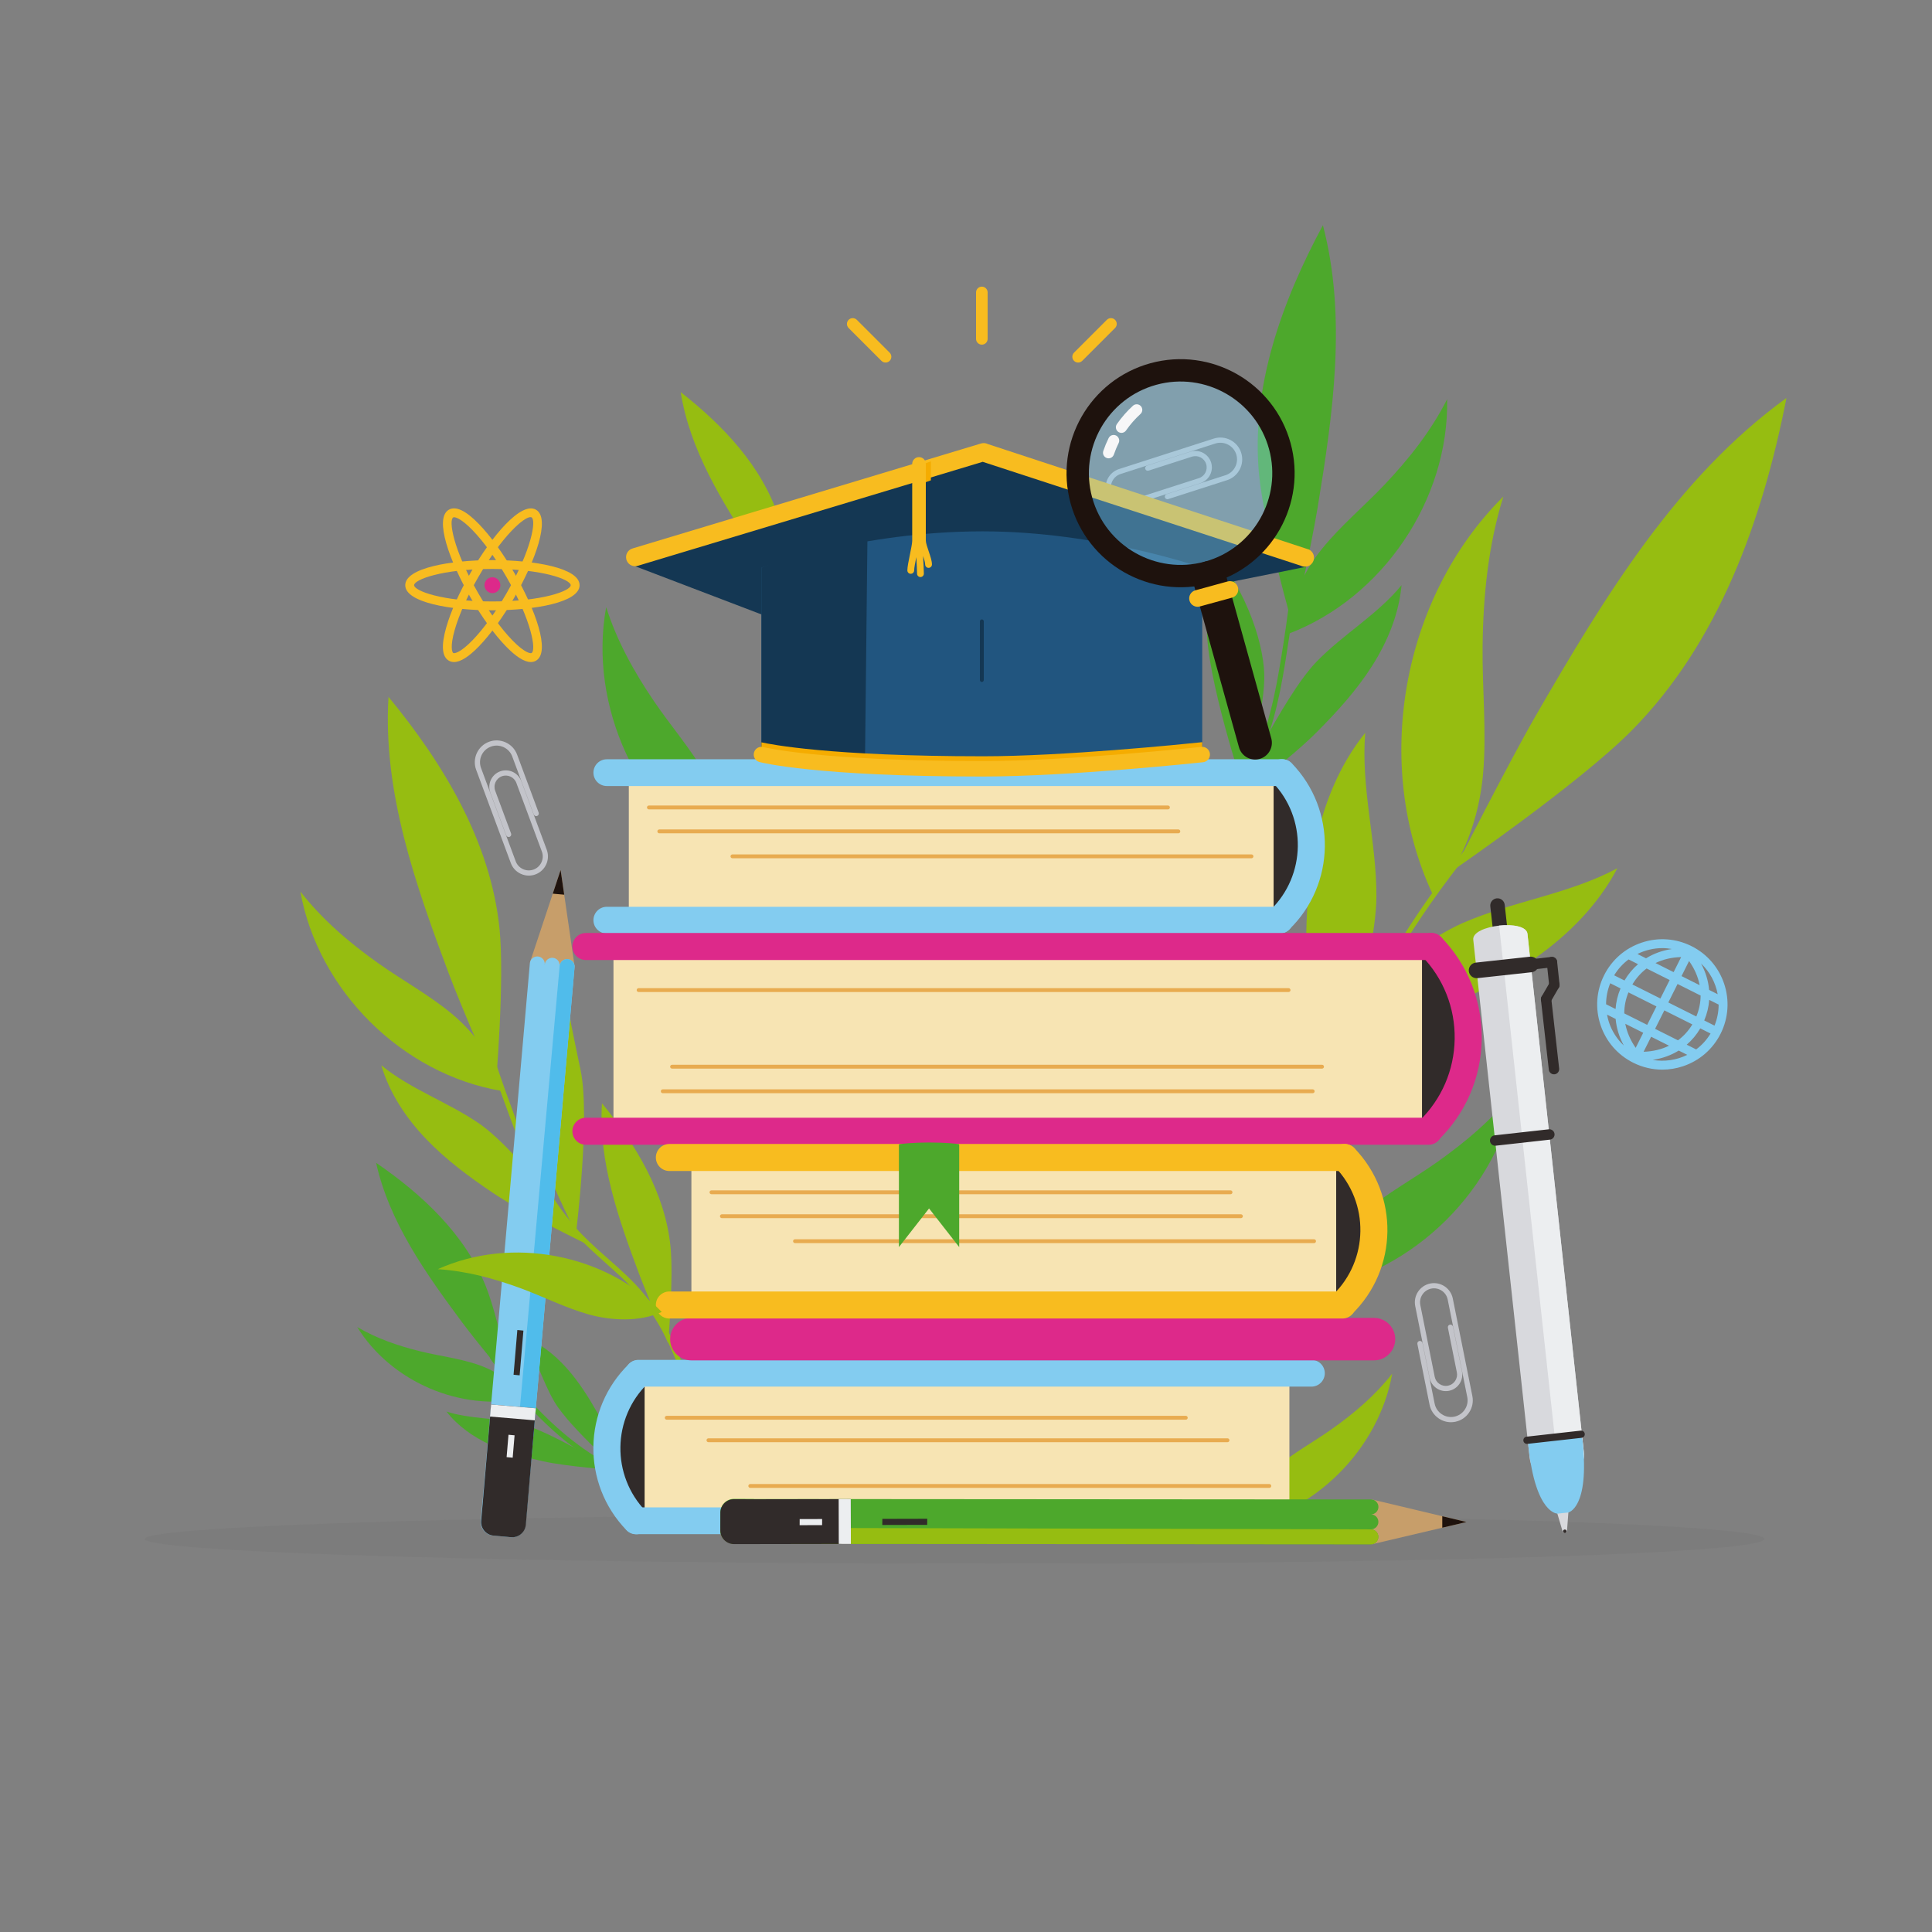 <?xml version="1.0" encoding="UTF-8" standalone="no"?>
<svg
   xmlns:dc="http://purl.org/dc/elements/1.1/"
   xmlns:cc="http://creativecommons.org/ns#"
   xmlns:rdf="http://www.w3.org/1999/02/22-rdf-syntax-ns#"
   xmlns:svg="http://www.w3.org/2000/svg"
   xmlns="http://www.w3.org/2000/svg"
   version="1.1"
   id="svg2"
   xml:space="preserve"
   width="666.667"
   height="666.667"
   viewBox="0 0 666.667 666.667"><rect x="0" y="0" width="666.667" height="666.667" fill="#808080" stroke="none"/><defs
     id="defs6"><clipPath
       clipPathUnits="userSpaceOnUse"
       id="clipPath20"><path
         d="M 0,500 H 500 V 0 H 0 Z"
         id="path18" /></clipPath><clipPath
       clipPathUnits="userSpaceOnUse"
       id="clipPath28"><path
         d="M 37.474,108.161 H 456.713 V 95.334 H 37.474 Z"
         id="path26" /></clipPath><clipPath
       clipPathUnits="userSpaceOnUse"
       id="clipPath32"><path
         d="M 37.474,108.161 H 456.713 V 95.334 H 37.474 Z"
         id="path30" /></clipPath><clipPath
       clipPathUnits="userSpaceOnUse"
       id="clipPath472"><path
         d="m 278.976,404.262 h 53.27 v -53.269 h -53.27 z"
         id="path470" /></clipPath><clipPath
       clipPathUnits="userSpaceOnUse"
       id="clipPath520"><path
         d="M 0,500 H 500 V 0 H 0 Z"
         id="path518" /></clipPath></defs><g
     id="g10"
     transform="matrix(1.333,0,0,-1.333,0,666.667)"><g
       id="g14"><g
         id="g16"
         clip-path="url(#clipPath20)"><g
           id="g22"><g
             id="g24" /><g
             id="g48"><g
               clip-path="url(#clipPath28)"
               opacity="0.5"
               id="g46"><g
                 id="g44"><g
                   id="g34" /><g
                   id="g42"><g
                     clip-path="url(#clipPath32)"
                     opacity="0.09"
                     id="g40"><g
                       transform="translate(456.713,101.747)"
                       id="g38"><path
                         d="m 0,0 c 0,-3.542 -78.317,-6.413 -199.613,-6.413 -121.296,0 -219.626,2.871 -219.626,6.413 0,3.543 98.33,6.414 219.626,6.414 C -78.317,6.414 0,3.543 0,0"
                         style="fill:#312b2a;fill-opacity:1;fill-rule:nonzero;stroke:none"
                         id="path36" /></g></g></g></g></g></g></g><g
           id="g50"
           transform="translate(291.185,369.018)"><path
             d="m 0,0 c -2.097,0 -4.05,1.34 -4.726,3.44 -0.836,2.604 0.6,5.404 3.203,6.242 l 24.521,7.889 c 2.966,0.955 6.158,-0.682 7.112,-3.649 C 31.065,10.955 29.428,7.764 26.461,6.81 L 11.22,1.906 c -0.353,-0.117 -0.733,0.08 -0.847,0.434 -0.114,0.354 0.08,0.733 0.435,0.847 l 15.241,4.904 c 2.26,0.727 3.507,3.158 2.78,5.418 -0.35,1.09 -1.109,1.98 -2.137,2.508 -1.026,0.526 -2.191,0.623 -3.282,0.273 L -1.111,8.4 C -3.008,7.79 -4.054,5.75 -3.444,3.853 -2.833,1.957 -0.79,0.912 1.104,1.52 l 18.049,5.807 c 1.534,0.494 2.379,2.143 1.886,3.676 -0.494,1.533 -2.139,2.377 -3.676,1.887 L 6.129,9.275 C 5.776,9.16 5.396,9.355 5.282,9.709 c -0.114,0.354 0.08,0.733 0.435,0.847 l 11.234,3.615 c 2.24,0.724 4.65,-0.516 5.369,-2.755 0.721,-2.241 -0.514,-4.65 -2.755,-5.37 L 1.516,0.239 C 1.013,0.077 0.502,0 0,0"
             style="fill:#c3c4ca;fill-opacity:1;fill-rule:nonzero;stroke:none"
             id="path52" /></g><g
           id="g54"
           transform="translate(132.357,141.966)"><path
             d="M 0,0 C 0,0 -8.893,10.686 -12.746,15.875 -22.136,28.523 -31.575,41.774 -35,57.15 -23.078,48.976 -11.98,38.636 -6.608,25.217 -3.381,17.156 0,0 0,0"
             style="fill:#4da82c;fill-opacity:1;fill-rule:nonzero;stroke:none"
             id="path56" /></g><g
           id="g58"
           transform="translate(171.751,115.512)"><path
             d="m 0,0 c -18.836,4.612 -32.762,18.2 -43.743,33.51 -0.465,0.648 -1.549,0.024 -1.079,-0.631 C -33.651,17.305 -19.483,3.483 -0.333,-1.206 0.449,-1.397 0.782,-0.192 0,0"
             style="fill:#4da82c;fill-opacity:1;fill-rule:nonzero;stroke:none"
             id="path60" /></g><g
           id="g62"
           transform="translate(135.662,138.1)"><path
             d="m 0,0 c -2.551,4.244 -7.597,7.335 -12.303,8.878 -4.706,1.542 -9.663,2.14 -14.474,3.317 -5.757,1.409 -11.299,3.311 -16.414,6.303 C -34.421,4.302 -16.327,-3.448 0,0"
             style="fill:#4da82c;fill-opacity:1;fill-rule:nonzero;stroke:none"
             id="path64" /></g><g
           id="g66"
           transform="translate(158.541,119.638)"><path
             d="m 0,0 c 0,0 -11.669,0.832 -17.889,2.191 -4.687,1.026 -9.358,2.267 -13.714,4.278 -4.355,2.011 -8.409,4.834 -11.358,8.618 6.06,-1.958 12.632,-1.589 18.829,-3.054 C -16.329,10.188 0,0 0,0"
             style="fill:#4da82c;fill-opacity:1;fill-rule:nonzero;stroke:none"
             id="path68" /></g><g
           id="g70"
           transform="translate(162.143,117.751)"><path
             d="m 0,0 c 0,0 -4.241,10.902 -7.377,16.443 -2.363,4.176 -4.928,8.272 -8.136,11.839 -3.209,3.568 -7.102,6.607 -11.589,8.307 3.661,-5.211 5.249,-11.599 8.479,-17.087 C -14.556,12.592 0,0 0,0"
             style="fill:#4da82c;fill-opacity:1;fill-rule:nonzero;stroke:none"
             id="path72" /></g><g
           id="g74"
           transform="translate(187.628,276.481)"><path
             d="m 0,0 c 1.474,7.575 -1.145,16.418 -4.985,23.112 -3.841,6.694 -8.957,12.557 -13.298,18.937 -5.195,7.637 -9.629,15.619 -12.431,24.42 C -35.367,40.884 -22.5,13.038 0,0"
             style="fill:#4da82c;fill-opacity:1;fill-rule:nonzero;stroke:none"
             id="path76" /></g><g
           id="g78"
           transform="translate(334.769,337.671)"><path
             d="m 0,0 c 0,0 4.691,21.15 6.323,31.09 3.979,24.223 7.595,49.318 1.362,73.062 C -2.993,84.317 -10.985,62.072 -8.848,39.647 -7.564,26.179 0,0 0,0"
             style="fill:#4da82c;fill-opacity:1;fill-rule:nonzero;stroke:none"
             id="path80" /></g><g
           id="g82"
           transform="translate(302.944,259.873)"><path
             d="m 0,0 c 1.437,8.752 4.009,16.988 9.408,24.125 4.131,5.46 8.806,10.311 12.029,16.424 4.573,8.669 6.721,18.371 8.279,27.974 1.528,9.424 2.93,18.98 3.394,28.523 0.039,0.805 -1.211,0.802 -1.25,0 C 31.372,87.026 29.893,76.985 28.221,67.102 26.544,57.194 24.086,47.141 18.824,38.468 15.525,33.031 10.999,28.57 7.337,23.407 2.459,16.529 0.147,8.577 -1.205,0.333 -1.334,-0.455 -0.13,-0.793 0,0"
             style="fill:#4da82c;fill-opacity:1;fill-rule:nonzero;stroke:none"
             id="path84" /></g><g
           id="g86"
           transform="translate(333.647,336.108)"><path
             d="m 0,0 c -0.24,7.714 3.762,16.022 8.625,22.014 4.863,5.992 10.854,10.96 16.16,16.562 6.353,6.705 12.008,13.874 16.184,22.112 C 41.462,34.688 24.299,9.264 0,0"
             style="fill:#4da82c;fill-opacity:1;fill-rule:nonzero;stroke:none"
             id="path88" /></g><g
           id="g90"
           transform="translate(319.259,292.613)"><path
             d="m 0,0 c 0,0 14.584,10.938 21.585,17.97 5.275,5.299 10.346,10.866 14.354,17.177 4.009,6.312 6.937,13.43 7.606,20.877 C 37.26,48.345 28.339,43.281 21.457,36.131 12.792,27.129 0,0 0,0"
             style="fill:#4da82c;fill-opacity:1;fill-rule:nonzero;stroke:none"
             id="path92" /></g><g
           id="g94"
           transform="translate(321.778,296.285)"><path
             d="M 0,0 C 0,0 5.274,18.107 5.505,28.027 5.679,35.502 2.006,49.958 -9.752,64.176 -9.018,54.279 -9.274,50.895 -9.337,40.972 -9.417,28.477 0,0 0,0"
             style="fill:#4da82c;fill-opacity:1;fill-rule:nonzero;stroke:none"
             id="path96" /></g><g
           id="g98"
           transform="translate(206.408,341.668)"><path
             d="m 0,0 c 0,0 -7.901,10.786 -11.292,15.997 -8.261,12.7 -16.534,25.981 -18.907,40.944 C -19.241,48.385 -9.203,37.8 -4.844,24.599 -2.225,16.67 0,0 0,0"
             style="fill:#96bd11;fill-opacity:1;fill-rule:nonzero;stroke:none"
             id="path100" /></g><g
           id="g102"
           transform="translate(340.42,166.418)"><path
             d="m 0,0 c 1.262,7.613 6.801,14.986 12.735,19.92 5.935,4.934 12.775,8.643 19.07,13.108 7.533,5.344 14.473,11.278 20.17,18.548 C 47.408,25.976 25.635,4.368 0,0"
             style="fill:#4da82c;fill-opacity:1;fill-rule:nonzero;stroke:none"
             id="path104" /></g><g
           id="g106"
           transform="translate(320.442,104.893)"><path
             d="m 0,0 c 0.97,5.853 5.229,11.521 9.79,15.313 4.563,3.792 9.82,6.644 14.659,10.077 5.791,4.107 11.126,8.669 15.505,14.257 C 36.444,19.968 19.706,3.357 0,0"
             style="fill:#96bd11;fill-opacity:1;fill-rule:nonzero;stroke:none"
             id="path108" /></g><g
           id="g110"
           transform="translate(172.963,152.382)"><path
             d="m 0,0 c 0,0 -5.375,12.242 -7.555,18.064 -5.312,14.189 -10.508,28.948 -9.581,44.07 C -8.294,51.405 -0.789,38.896 0.604,25.063 1.442,16.756 0,0 0,0"
             style="fill:#96bd11;fill-opacity:1;fill-rule:nonzero;stroke:none"
             id="path112" /></g><g
           id="g114"
           transform="translate(376.541,275.114)"><path
             d="M 0,0 C 0,0 13.988,27.61 21.195,40.067 38.757,70.425 57.507,101.417 85.91,121.989 79.727,90.406 68.391,58.596 45.706,35.767 32.081,22.056 0,0 0,0"
             style="fill:#96bd11;fill-opacity:1;fill-rule:nonzero;stroke:none"
             id="path116" /></g><g
           id="g118"
           transform="translate(339.375,178.978)"><path
             d="m 0,0 c 0.121,43.098 23.092,80.955 50.804,112.296 0.53,0.6 -0.351,1.488 -0.885,0.884 C 21.989,81.592 -1.128,43.427 -1.25,0 -1.253,-0.805 -0.003,-0.806 0,0"
             style="fill:#96bd11;fill-opacity:1;fill-rule:nonzero;stroke:none"
             id="path120" /></g><g
           id="g122"
           transform="translate(370.879,268.589)"><path
             d="m 0,0 c 7.914,7.677 12.066,20.181 13.031,31.164 0.966,10.983 -0.243,22.034 -0.121,33.059 0.147,13.195 1.469,26.173 5.372,38.778 C -8.067,76.81 -15.727,33.659 0,0"
             style="fill:#96bd11;fill-opacity:1;fill-rule:nonzero;stroke:none"
             id="path124" /></g><g
           id="g126"
           transform="translate(342.411,209.651)"><path
             d="m 0,0 c 0,0 -4.094,25.722 -4.288,39.896 -0.148,10.681 0.184,21.435 2.344,31.896 2.16,10.462 6.23,20.677 12.946,28.984 C 9.819,86.647 13.939,72.583 13.895,58.406 13.839,40.555 0,0 0,0"
             style="fill:#96bd11;fill-opacity:1;fill-rule:nonzero;stroke:none"
             id="path128" /></g><g
           id="g130"
           transform="translate(330.572,225.234)"><path
             d="m 0,0 c 0,0 25.23,6.463 38.315,11.916 9.861,4.108 19.598,8.685 28.34,14.823 8.742,6.139 16.499,13.933 21.454,23.396 C 75.614,43.437 61.07,41.63 48.078,35.957 31.718,28.812 0,0 0,0"
             style="fill:#96bd11;fill-opacity:1;fill-rule:nonzero;stroke:none"
             id="path132" /></g><g
           id="g134"
           transform="translate(128.336,219.054)"><path
             d="M 0,0 C 0,0 -8.709,19.836 -12.241,29.27 -20.848,52.26 -29.269,76.174 -27.766,100.676 -13.439,83.293 -1.279,63.023 0.979,40.611 2.336,27.149 0,0 0,0"
             style="fill:#96bd11;fill-opacity:1;fill-rule:nonzero;stroke:none"
             id="path136" /></g><g
           id="g138"
           transform="translate(176.807,146.706)"><path
             d="m 0,0 c -2.93,7.819 -6.746,15.159 -12.572,21.217 -4.911,5.107 -10.711,9.248 -15.389,14.601 -7.153,8.186 -11.72,18.186 -15.478,28.286 -3.311,8.898 -6.519,17.944 -8.816,27.163 -0.194,0.78 -1.4,0.45 -1.205,-0.332 2.296,-9.219 5.504,-18.266 8.815,-27.163 3.419,-9.188 7.461,-18.263 13.509,-26.052 4.363,-5.62 9.819,-9.959 14.994,-14.768 C -9.125,16.433 -4.554,8.606 -1.206,-0.332 -0.926,-1.078 0.283,-0.755 0,0"
             style="fill:#96bd11;fill-opacity:1;fill-rule:nonzero;stroke:none"
             id="path140" /></g><g
           id="g142"
           transform="translate(129.739,217.738)"><path
             d="m 0,0 c -1.262,7.613 -6.802,14.986 -12.736,19.92 -5.934,4.934 -12.774,8.642 -19.069,13.108 -7.533,5.344 -14.473,11.278 -20.17,18.548 C -47.409,25.976 -25.635,4.368 0,0"
             style="fill:#96bd11;fill-opacity:1;fill-rule:nonzero;stroke:none"
             id="path144" /></g><g
           id="g146"
           transform="translate(152.302,177.865)"><path
             d="m 0,0 c 0,0 -16.431,7.898 -24.664,13.436 -6.204,4.173 -12.259,8.65 -17.417,14.063 -5.158,5.413 -9.413,11.826 -11.516,19.002 7.658,-6.313 17.392,-9.548 25.532,-15.225 C -17.817,24.128 0,0 0,0"
             style="fill:#96bd11;fill-opacity:1;fill-rule:nonzero;stroke:none"
             id="path148" /></g><g
           id="g150"
           transform="translate(149.117,180.978)"><path
             d="m 0,0 c 0,0 -8.69,16.738 -10.843,26.424 -1.622,7.299 -0.827,22.193 7.946,38.424 1.202,-9.851 2.111,-13.121 4.1,-22.843 C 3.707,29.763 0,0 0,0"
             style="fill:#96bd11;fill-opacity:1;fill-rule:nonzero;stroke:none"
             id="path152" /></g><g
           id="g154"
           transform="translate(331.86,262.027)"><path
             d="M 0,0 H -4.617 V 38.085 H 0 c 0,0 7.617,-14.332 7.617,-19.092 C 7.617,14.232 0,0 0,0"
             style="fill:#312b2a;fill-opacity:1;fill-rule:nonzero;stroke:none"
             id="path156" /></g><g
           id="g158"
           transform="translate(331.289,258.527)"><path
             d="m 0,0 c -0.913,0 -1.826,0.355 -2.513,1.063 -1.345,1.388 -1.311,3.604 0.076,4.95 9.276,8.996 9.502,23.861 0.505,33.136 -1.345,1.388 -1.311,3.604 0.077,4.95 1.386,1.344 3.602,1.313 4.949,-0.077 C 14.777,31.977 14.482,12.671 2.437,0.987 1.757,0.328 0.878,0 0,0"
             style="fill:#83ccf0;fill-opacity:1;fill-rule:nonzero;stroke:none"
             id="path160" /></g><path
           d="M 329.692,261.927 H 162.78 v 38.186 h 166.912 z"
           style="fill:#f7e4b3;fill-opacity:1;fill-rule:nonzero;stroke:none"
           id="path162" /><g
           id="g164"
           transform="translate(331.87,296.649)"><path
             d="m 0,0 h -174.788 c -1.912,0 -3.463,1.551 -3.463,3.464 0,1.913 1.551,3.464 3.463,3.464 H 0 C 1.913,6.928 3.464,5.377 3.464,3.464 3.464,1.551 1.913,0 0,0"
             style="fill:#83ccf0;fill-opacity:1;fill-rule:nonzero;stroke:none"
             id="path166" /></g><g
           id="g168"
           transform="translate(331.289,258.462)"><path
             d="m 0,0 h -174.207 c -1.912,0 -3.463,1.551 -3.463,3.464 0,1.913 1.551,3.464 3.463,3.464 H 0 C 1.913,6.928 3.464,5.377 3.464,3.464 3.464,1.551 1.913,0 0,0"
             style="fill:#83ccf0;fill-opacity:1;fill-rule:nonzero;stroke:none"
             id="path170" /></g><g
           id="g172"
           transform="translate(302.342,290.604)"><path
             d="m 0,0 h -134.364 c -0.276,0 -0.5,0.224 -0.5,0.5 0,0.276 0.224,0.5 0.5,0.5 H 0 C 0.276,1 0.5,0.776 0.5,0.5 0.5,0.224 0.276,0 0,0"
             style="fill:#e8ab50;fill-opacity:1;fill-rule:nonzero;stroke:none"
             id="path174" /></g><g
           id="g176"
           transform="translate(305.034,284.412)"><path
             d="m 0,0 h -134.364 c -0.276,0 -0.5,0.224 -0.5,0.5 0,0.276 0.224,0.5 0.5,0.5 H 0 C 0.276,1 0.5,0.776 0.5,0.5 0.5,0.224 0.276,0 0,0"
             style="fill:#e8ab50;fill-opacity:1;fill-rule:nonzero;stroke:none"
             id="path178" /></g><g
           id="g180"
           transform="translate(323.966,277.949)"><path
             d="m 0,0 h -134.363 c -0.276,0 -0.5,0.224 -0.5,0.5 0,0.276 0.224,0.5 0.5,0.5 H 0 C 0.276,1 0.5,0.776 0.5,0.5 0.5,0.224 0.276,0 0,0"
             style="fill:#e8ab50;fill-opacity:1;fill-rule:nonzero;stroke:none"
             id="path182" /></g><g
           id="g184"
           transform="translate(164.699,144.54)"><path
             d="M 0,0 H 4.618 V -38.086 H 0 c 0,0 -7.617,14.332 -7.617,19.093 C -7.617,-14.232 0,0 0,0"
             style="fill:#312b2a;fill-opacity:1;fill-rule:nonzero;stroke:none"
             id="path186" /></g><path
           d="M 166.867,144.641 H 333.779 V 106.454 H 166.867 Z"
           style="fill:#f7e4b3;fill-opacity:1;fill-rule:nonzero;stroke:none"
           id="path188" /><g
           id="g190"
           transform="translate(164.689,102.955)"><path
             d="m 0,0 c -0.913,0 -1.826,0.355 -2.512,1.063 -11.684,12.046 -11.389,31.352 0.656,43.036 1.387,1.344 3.602,1.312 4.95,-0.077 C 4.439,42.636 4.405,40.42 3.018,39.073 -6.257,30.077 -6.484,15.212 2.513,5.937 3.858,4.549 3.824,2.333 2.437,0.987 1.757,0.328 0.878,0 0,0"
             style="fill:#83ccf0;fill-opacity:1;fill-rule:nonzero;stroke:none"
             id="path192" /></g><g
           id="g194"
           transform="translate(339.478,102.991)"><path
             d="m 0,0 h -174.789 c -1.912,0 -3.463,1.551 -3.463,3.464 0,1.913 1.551,3.464 3.463,3.464 H 0 C 1.913,6.928 3.464,5.377 3.464,3.464 3.464,1.551 1.913,0 0,0"
             style="fill:#83ccf0;fill-opacity:1;fill-rule:nonzero;stroke:none"
             id="path196" /></g><g
           id="g198"
           transform="translate(339.478,141.177)"><path
             d="m 0,0 h -174.208 c -1.912,0 -3.463,1.551 -3.463,3.464 0,1.913 1.551,3.464 3.463,3.464 H 0 C 1.913,6.928 3.464,5.377 3.464,3.464 3.464,1.551 1.913,0 0,0"
             style="fill:#83ccf0;fill-opacity:1;fill-rule:nonzero;stroke:none"
             id="path200" /></g><g
           id="g202"
           transform="translate(328.581,114.963)"><path
             d="m 0,0 h -134.363 c -0.276,0 -0.5,0.224 -0.5,0.5 0,0.276 0.224,0.5 0.5,0.5 H 0 C 0.276,1 0.5,0.776 0.5,0.5 0.5,0.224 0.276,0 0,0"
             style="fill:#e8ab50;fill-opacity:1;fill-rule:nonzero;stroke:none"
             id="path204" /></g><g
           id="g206"
           transform="translate(317.758,126.792)"><path
             d="m 0,0 h -134.364 c -0.276,0 -0.5,0.224 -0.5,0.5 0,0.276 0.224,0.5 0.5,0.5 H 0 C 0.276,1 0.5,0.776 0.5,0.5 0.5,0.224 0.276,0 0,0"
             style="fill:#e8ab50;fill-opacity:1;fill-rule:nonzero;stroke:none"
             id="path208" /></g><g
           id="g210"
           transform="translate(306.956,132.618)"><path
             d="m 0,0 h -134.363 c -0.276,0 -0.5,0.224 -0.5,0.5 0,0.276 0.224,0.5 0.5,0.5 H 0 C 0.276,1 0.5,0.776 0.5,0.5 0.5,0.224 0.276,0 0,0"
             style="fill:#e8ab50;fill-opacity:1;fill-rule:nonzero;stroke:none"
             id="path212" /></g><g
           id="g214"
           transform="translate(355.674,147.974)"><path
             d="m 0,0 h -176.697 c -3.037,0 -5.5,2.463 -5.5,5.5 0,3.037 2.463,5.5 5.5,5.5 H 0 C 3.037,11 5.5,8.537 5.5,5.5 5.5,2.463 3.037,0 0,0"
             style="fill:#dd298a;fill-opacity:1;fill-rule:nonzero;stroke:none"
             id="path216" /></g><g
           id="g218"
           transform="translate(370.528,207.414)"><path
             d="M 0,0 H -5.781 V 47.692 H 0 c 0,0 9.539,-17.947 9.539,-23.909 C 9.539,17.822 0,0 0,0"
             style="fill:#312b2a;fill-opacity:1;fill-rule:nonzero;stroke:none"
             id="path220" /></g><g
           id="g222"
           transform="translate(369.813,203.915)"><path
             d="m 0,0 c -0.913,0 -1.826,0.355 -2.513,1.063 -1.345,1.388 -1.311,3.604 0.076,4.95 5.801,5.626 9.064,13.167 9.187,21.235 0.123,8.067 -2.907,15.706 -8.534,21.506 -1.346,1.388 -1.312,3.604 0.076,4.95 1.387,1.344 3.603,1.312 4.949,-0.077 C 10.169,46.485 13.9,37.078 13.749,27.141 13.598,17.203 9.58,7.915 2.437,0.987 1.757,0.328 0.878,0 0,0"
             style="fill:#dd298a;fill-opacity:1;fill-rule:nonzero;stroke:none"
             id="path224" /></g><path
           d="M 368.104,207.289 H 158.806 v 47.817 h 209.298 z"
           style="fill:#f7e4b3;fill-opacity:1;fill-rule:nonzero;stroke:none"
           id="path226" /><g
           id="g228"
           transform="translate(370.542,251.606)"><path
             d="m 0,0 h -218.872 c -1.933,0 -3.5,1.567 -3.5,3.5 0,1.933 1.567,3.5 3.5,3.5 H 0 C 1.933,7 3.5,5.433 3.5,3.5 3.5,1.567 1.933,0 0,0"
             style="fill:#dd298a;fill-opacity:1;fill-rule:nonzero;stroke:none"
             id="path230" /></g><g
           id="g232"
           transform="translate(369.813,203.789)"><path
             d="m 0,0 h -218.144 c -1.933,0 -3.5,1.567 -3.5,3.5 0,1.933 1.567,3.5 3.5,3.5 H 0 C 1.933,7 3.5,5.433 3.5,3.5 3.5,1.567 1.933,0 0,0"
             style="fill:#dd298a;fill-opacity:1;fill-rule:nonzero;stroke:none"
             id="path234" /></g><g
           id="g236"
           transform="translate(333.565,243.326)"><path
             d="m 0,0 h -168.251 c -0.277,0 -0.5,0.224 -0.5,0.5 0,0.276 0.223,0.5 0.5,0.5 H 0 C 0.276,1 0.5,0.776 0.5,0.5 0.5,0.224 0.276,0 0,0"
             style="fill:#e8ab50;fill-opacity:1;fill-rule:nonzero;stroke:none"
             id="path238" /></g><g
           id="g240"
           transform="translate(342.229,223.497)"><path
             d="m 0,0 h -168.251 c -0.277,0 -0.5,0.224 -0.5,0.5 0,0.276 0.223,0.5 0.5,0.5 H 0 C 0.276,1 0.5,0.776 0.5,0.5 0.5,0.224 0.276,0 0,0"
             style="fill:#e8ab50;fill-opacity:1;fill-rule:nonzero;stroke:none"
             id="path242" /></g><g
           id="g244"
           transform="translate(339.81,217.134)"><path
             d="m 0,0 h -168.251 c -0.277,0 -0.5,0.224 -0.5,0.5 0,0.276 0.223,0.5 0.5,0.5 H 0 C 0.276,1 0.5,0.776 0.5,0.5 0.5,0.224 0.276,0 0,0"
             style="fill:#e8ab50;fill-opacity:1;fill-rule:nonzero;stroke:none"
             id="path246" /></g><g
           id="g248"
           transform="translate(348.057,162.406)"><path
             d="M 0,0 H -4.617 V 38.086 H 0 c 0,0 7.617,-14.333 7.617,-19.094 C 7.617,14.231 0,0 0,0"
             style="fill:#312b2a;fill-opacity:1;fill-rule:nonzero;stroke:none"
             id="path250" /></g><g
           id="g252"
           transform="translate(347.485,158.906)"><path
             d="m 0,0 c -0.913,0 -1.826,0.355 -2.513,1.063 -1.345,1.388 -1.311,3.604 0.076,4.95 9.275,8.996 9.502,23.861 0.506,33.136 -1.345,1.388 -1.311,3.604 0.077,4.95 1.386,1.345 3.602,1.312 4.949,-0.077 C 14.777,31.977 14.482,12.671 2.437,0.987 1.757,0.328 0.878,0 0,0"
             style="fill:#f8bc1f;fill-opacity:1;fill-rule:nonzero;stroke:none"
             id="path254" /></g><path
           d="M 345.89,162.306 H 178.978 v 38.187 H 345.89 Z"
           style="fill:#f7e4b3;fill-opacity:1;fill-rule:nonzero;stroke:none"
           id="path256" /><g
           id="g258"
           transform="translate(348.067,196.992)"><path
             d="m 0,0 h -174.789 c -1.932,0 -3.5,1.567 -3.5,3.5 0,1.933 1.568,3.5 3.5,3.5 H 0 C 1.933,7 3.5,5.433 3.5,3.5 3.5,1.567 1.933,0 0,0"
             style="fill:#f8bc1f;fill-opacity:1;fill-rule:nonzero;stroke:none"
             id="path260" /></g><g
           id="g262"
           transform="translate(347.485,158.807)"><path
             d="m 0,0 h -174.207 c -1.932,0 -3.5,1.567 -3.5,3.5 0,1.933 1.568,3.5 3.5,3.5 H 0 C 1.933,7 3.5,5.433 3.5,3.5 3.5,1.567 1.933,0 0,0"
             style="fill:#f8bc1f;fill-opacity:1;fill-rule:nonzero;stroke:none"
             id="path264" /></g><g
           id="g266"
           transform="translate(318.538,190.984)"><path
             d="m 0,0 h -134.363 c -0.276,0 -0.5,0.224 -0.5,0.5 0,0.276 0.224,0.5 0.5,0.5 H 0 C 0.276,1 0.5,0.776 0.5,0.5 0.5,0.224 0.276,0 0,0"
             style="fill:#e8ab50;fill-opacity:1;fill-rule:nonzero;stroke:none"
             id="path268" /></g><g
           id="g270"
           transform="translate(321.231,184.791)"><path
             d="m 0,0 h -134.363 c -0.276,0 -0.5,0.224 -0.5,0.5 0,0.276 0.224,0.5 0.5,0.5 H 0 C 0.276,1 0.5,0.776 0.5,0.5 0.5,0.224 0.276,0 0,0"
             style="fill:#e8ab50;fill-opacity:1;fill-rule:nonzero;stroke:none"
             id="path272" /></g><g
           id="g274"
           transform="translate(340.163,178.329)"><path
             d="m 0,0 h -134.364 c -0.276,0 -0.5,0.224 -0.5,0.5 0,0.276 0.224,0.5 0.5,0.5 H 0 C 0.276,1 0.5,0.776 0.5,0.5 0.5,0.224 0.276,0 0,0"
             style="fill:#e8ab50;fill-opacity:1;fill-rule:nonzero;stroke:none"
             id="path276" /></g><g
           id="g278"
           transform="translate(248.301,177.302)"><path
             d="M 0,0 -7.801,10 -15.603,0 v 26.468 c 0,0.093 0.065,0.17 0.157,0.182 0.676,0.088 3.491,0.421 7.645,0.421 4.556,0 7.037,-0.326 7.65,-0.419 C -0.061,26.639 0,26.562 0,26.472 Z"
             style="fill:#4da82c;fill-opacity:1;fill-rule:nonzero;stroke:none"
             id="path280" /></g><g
           id="g282"
           transform="translate(145.125,274.905)"><path
             d="M 0,0 -7.942,-23.917 3.626,-24.954 Z"
             style="fill:#c79e6a;fill-opacity:1;fill-rule:nonzero;stroke:none"
             id="path284" /></g><g
           id="g286"
           transform="translate(145.125,274.905)"><path
             d="m 0,0 -2.031,-6.118 2.959,-0.26 z"
             style="fill:#1e120d;fill-opacity:1;fill-rule:nonzero;stroke:none"
             id="path288" /></g><g
           id="g290"
           transform="translate(148.732,249.734)"><path
             d="m 0,0 c 0.096,1.065 -0.69,2.005 -1.755,2.101 -1.065,0.095 -2.006,-0.69 -2.101,-1.755 0.095,1.065 -0.69,2.005 -1.755,2.1 -1.065,0.096 -2.006,-0.69 -2.101,-1.755 0.095,1.065 -0.691,2.006 -1.755,2.101 -1.065,0.096 -2.006,-0.69 -2.101,-1.755 l -12.228,-139.206 -0.022,0.002 -0.459,-5.116 c -0.174,-1.944 1.26,-3.66 3.204,-3.834 l 4.53,-0.406 c 1.943,-0.174 3.66,1.259 3.835,3.204 l 0.169,1.889 0.023,-0.002 z"
             style="fill:#83ccf0;fill-opacity:1;fill-rule:nonzero;stroke:none"
             id="path292" /></g><g
           id="g294"
           transform="translate(148.732,249.734)"><path
             d="m 0,0 c 0.096,1.065 -0.69,2.005 -1.755,2.101 -1.065,0.095 -2.006,-0.69 -2.101,-1.755 0.089,1.001 -11.909,-132.072 -13.26,-147.818 l 0.573,-0.051 c 1.943,-0.174 3.66,1.259 3.835,3.204 l 0.169,1.889 0.023,-0.002 z"
             style="fill:#50bceb;fill-opacity:1;fill-rule:nonzero;stroke:none"
             id="path296" /></g><g
           id="g298"
           transform="translate(127.14,136.552)"><path
             d="m 0,0 -2.133,-24.992 -0.458,-5.116 c -0.175,-1.944 1.259,-3.661 3.203,-3.834 l 4.531,-0.407 c 1.943,-0.173 3.66,1.26 3.834,3.204 l 0.169,1.89 2.412,28.279 z"
             style="fill:#312b2a;fill-opacity:1;fill-rule:nonzero;stroke:none"
             id="path300" /></g><g
           id="g302"
           transform="translate(127.127,136.553)"><path
             d="M 0,0 -0.286,-3.122 11.295,-4.1 11.583,-0.978 Z"
             style="fill:#eceef0;fill-opacity:1;fill-rule:nonzero;stroke:none"
             id="path304" /></g><g
           id="g306"
           transform="translate(135.494,155.681)"><path
             d="m 0,0 -1.573,0.155 -0.978,-11.582 1.573,-0.156 z"
             style="fill:#312b2a;fill-opacity:1;fill-rule:nonzero;stroke:none"
             id="path308" /></g><g
           id="g310"
           transform="translate(133.205,128.574)"><path
             d="m 0,0 -1.574,0.144 -0.489,-5.791 1.574,-0.145 z"
             style="fill:#eceef0;fill-opacity:1;fill-rule:nonzero;stroke:none"
             id="path312" /></g><g
           id="g314"
           transform="translate(171.303,160.513)"><path
             d="m 0,0 c -5.638,-2.629 -13.064,-2.304 -19.048,-0.604 -5.984,1.699 -11.567,4.557 -17.404,6.708 -6.985,2.577 -14.092,4.488 -21.522,4.964 C -38.87,19.694 -14.582,15.057 0,0"
             style="fill:#96bd11;fill-opacity:1;fill-rule:nonzero;stroke:none"
             id="path316" /></g><g
           id="g318"
           transform="translate(136.894,273.462)"><path
             d="m 0,0 c -0.705,0 -1.409,0.152 -2.072,0.456 -1.207,0.554 -2.126,1.54 -2.585,2.777 l -8.974,24.146 c -1.086,2.922 0.408,6.182 3.33,7.267 1.409,0.527 2.944,0.466 4.32,-0.165 1.377,-0.629 2.423,-1.753 2.947,-3.164 L 2.543,16.31 C 2.673,15.961 2.496,15.573 2.147,15.444 1.799,15.313 1.411,15.492 1.282,15.841 l -5.578,15.008 c -0.399,1.073 -1.196,1.928 -2.246,2.409 -1.048,0.479 -2.216,0.524 -3.291,0.127 -2.225,-0.827 -3.363,-3.312 -2.536,-5.537 L -3.396,3.702 c 0.694,-1.867 2.779,-2.82 4.647,-2.129 1.868,0.695 2.823,2.78 2.129,4.648 l -6.606,17.772 c -0.561,1.51 -2.246,2.282 -3.756,1.722 -1.51,-0.562 -2.282,-2.247 -1.721,-3.757 l 4.111,-11.062 c 0.13,-0.349 -0.048,-0.737 -0.396,-0.866 -0.347,-0.131 -0.736,0.048 -0.866,0.397 l -4.11,11.062 c -0.82,2.205 0.307,4.667 2.513,5.488 2.206,0.822 4.668,-0.309 5.487,-2.515 L 4.642,6.689 C 5.594,4.125 4.284,1.264 1.72,0.312 1.161,0.104 0.58,0 0,0"
             style="fill:#c3c4ca;fill-opacity:1;fill-rule:nonzero;stroke:none"
             id="path320" /></g><g
           id="g322"
           transform="translate(375.598,131.964)"><path
             d="m 0,0 c -1.103,0 -2.183,0.325 -3.126,0.953 -1.26,0.839 -2.117,2.113 -2.413,3.588 l -3.149,15.698 c -0.074,0.365 0.163,0.72 0.527,0.793 0.363,0.074 0.719,-0.163 0.793,-0.527 L -4.219,4.807 C -3.993,3.685 -3.341,2.714 -2.38,2.074 -1.42,1.436 -0.271,1.208 0.85,1.432 3.178,1.898 4.692,4.173 4.226,6.501 l -5.068,25.256 c -0.392,1.954 -2.31,3.224 -4.254,2.832 -1.954,-0.392 -3.223,-2.301 -2.832,-4.254 l 3.73,-18.59 c 0.152,-0.762 0.595,-1.42 1.247,-1.854 0.652,-0.433 1.43,-0.591 2.191,-0.436 0.762,0.152 1.42,0.596 1.854,1.247 0.434,0.652 0.589,1.431 0.436,2.192 l -2.321,11.57 c -0.073,0.365 0.163,0.72 0.527,0.793 0.362,0.074 0.719,-0.163 0.793,-0.528 L 2.851,13.159 C 3.074,12.045 2.848,10.907 2.215,9.956 1.581,9.005 0.619,8.358 -0.494,8.135 -1.609,7.909 -2.745,8.137 -3.697,8.771 c -0.951,0.632 -1.598,1.595 -1.822,2.708 l -3.729,18.59 c -0.538,2.683 1.206,5.302 3.887,5.84 1.294,0.259 2.616,-0.002 3.721,-0.738 1.107,-0.736 1.859,-1.855 2.119,-3.149 L 5.546,6.766 C 6.158,3.71 4.171,0.725 1.115,0.111 0.744,0.037 0.37,0 0,0"
             style="fill:#c3c4ca;fill-opacity:1;fill-rule:nonzero;stroke:none"
             id="path324" /></g><g
           id="g326"
           transform="translate(338.212,353.422)"><path
             d="M 0,0 -26.997,-5.41 -141.1,-12.351 -173.804,0.13 -83.828,29.637 Z"
             style="fill:#143753;fill-opacity:1;fill-rule:nonzero;stroke:none"
             id="path328" /></g><g
           id="g330"
           transform="translate(338.887,357.852)"><path
             d="m 0,0 -83.149,27.314 c -0.05,0.027 -0.103,0.04 -0.155,0.062 -0.078,0.034 -0.154,0.069 -0.236,0.094 -0.07,0.022 -0.142,0.035 -0.214,0.05 -0.077,0.016 -0.154,0.034 -0.233,0.042 -0.077,0.008 -0.155,0.007 -0.232,0.008 -0.075,0 -0.148,0.003 -0.223,-0.004 -0.088,-0.008 -0.174,-0.027 -0.26,-0.045 -0.052,-0.01 -0.103,-0.012 -0.154,-0.026 L -175.101,0.312 c -1.25,-0.344 -1.984,-1.636 -1.64,-2.886 0.286,-1.041 1.232,-1.725 2.262,-1.725 0.206,0 0.416,0.028 0.624,0.085 L -84.5,22.725 -2.168,-4.164 c 0.347,-0.18 0.717,-0.266 1.082,-0.266 0.848,0 1.665,0.46 2.084,1.264 C 1.597,-2.016 1.149,-0.599 0,0"
             style="fill:#f8bc1f;fill-opacity:1;fill-rule:nonzero;stroke:none"
             id="path332" /></g><g
           id="g334"
           transform="translate(240.977,375.783)"><path
             d="M 0,0 V 4.908 L -3.521,3.653 v -4.912 z"
             style="fill:#f5ac00;fill-opacity:1;fill-rule:nonzero;stroke:none"
             id="path336" /></g><g
           id="g338"
           transform="translate(311.215,304.799)"><path
             d="M 0,0 C 0,0 -34.152,-3.687 -56.831,-3.687 -83.514,-3.687 -114.103,0 -114.103,0 v 48.365 c 0,0 25.599,9.416 57.272,9.416 C -26.884,57.781 0,48.365 0,48.365 Z"
             style="fill:#21557f;fill-opacity:1;fill-rule:nonzero;stroke:none"
             id="path340" /></g><g
           id="g342"
           transform="translate(223.907,302.323)"><path
             d="m 0,0 c -16.553,1.091 -26.795,2.476 -26.795,2.476 v 48.365 c 0,0 10.976,4.894 27.447,8.274 z"
             style="fill:#143753;fill-opacity:1;fill-rule:nonzero;stroke:none"
             id="path344" /></g><g
           id="g346"
           transform="translate(254.487,300.29)"><path
             d="m 0,0 c -37,0 -52.957,2.609 -57.375,3.513 v 4.16 C -55.16,7.172 -39.808,4.063 0,4.063 c 20.755,0 51.441,3.101 56.728,3.651 V 3.628 C 50.348,2.97 20.447,0 0,0"
             style="fill:#f5ac00;fill-opacity:1;fill-rule:nonzero;stroke:none"
             id="path348" /></g><g
           id="g350"
           transform="translate(254.384,299.112)"><path
             d="m 0,0 c -43.119,0 -57.206,3.6 -57.784,3.753 -1.068,0.283 -1.704,1.378 -1.422,2.445 0.283,1.068 1.378,1.703 2.446,1.422 C -56.625,7.585 -42.414,4 0,4 22.31,4 56.276,7.639 56.616,7.675 57.709,7.791 58.701,7 58.819,5.901 58.938,4.803 58.144,3.816 57.046,3.698 56.703,3.661 22.525,0 0,0"
             style="fill:#f8bc1f;fill-opacity:1;fill-rule:nonzero;stroke:none"
             id="path352" /></g><g
           id="g354"
           transform="translate(240.409,357.398)"><path
             d="m 0,0 c -0.351,1.028 -0.749,2.194 -0.749,2.823 0,0.002 -0.001,0.005 -0.001,0.007 v 19.808 c 0,0.972 -0.788,1.76 -1.761,1.76 -0.972,0 -1.76,-0.788 -1.76,-1.76 V 2.823 c 0,-0.029 0.007,-0.054 0.008,-0.082 -0.021,-0.721 -0.332,-2.253 -0.611,-3.617 -0.335,-1.641 -0.651,-3.189 -0.651,-4.052 0,-0.487 0.394,-0.881 0.88,-0.881 0.486,0 0.881,0.394 0.881,0.881 0,0.643 0.287,2.092 0.561,3.435 0,-0.01 10e-4,-0.019 10e-4,-0.029 0.092,-1.72 0.187,-3.498 0.187,-4.249 0,-0.486 0.394,-0.88 0.88,-0.88 0.486,0 0.881,0.394 0.881,0.88 0,0.797 -0.093,2.52 -0.19,4.343 -0.004,0.079 -0.009,0.159 -0.013,0.24 0.283,-0.849 0.54,-1.698 0.54,-2.203 0,-0.486 0.394,-0.88 0.88,-0.88 0.486,0 0.88,0.394 0.88,0.88 0,0.92 -0.409,2.12 -0.843,3.391"
             style="fill:#f8bc1f;fill-opacity:1;fill-rule:nonzero;stroke:none"
             id="path356" /></g><g
           id="g358"
           transform="translate(254.163,323.588)"><path
             d="m 0,0 c -0.276,0 -0.5,0.224 -0.5,0.5 v 15.195 c 0,0.276 0.224,0.5 0.5,0.5 0.276,0 0.5,-0.224 0.5,-0.5 V 0.5 C 0.5,0.224 0.276,0 0,0"
             style="fill:#143753;fill-opacity:1;fill-rule:nonzero;stroke:none"
             id="path360" /></g><g
           id="g362"
           transform="translate(127.468,352.848)"><path
             d="m 0,0 c -13.116,0 -20.271,-2.781 -20.271,-4.21 0,-1.43 7.155,-4.211 20.271,-4.211 13.116,0 20.271,2.781 20.271,4.211 C 20.271,-2.781 13.116,0 0,0 m 0,-10.712 c -10.866,0 -22.562,2.034 -22.562,6.502 0,4.466 11.696,6.501 22.562,6.501 10.866,0 22.562,-2.035 22.562,-6.501 0,-4.468 -11.696,-6.502 -22.562,-6.502"
             style="fill:#f8bc1f;fill-opacity:1;fill-rule:nonzero;stroke:none"
             id="path364" /></g><g
           id="g366"
           transform="translate(117.538,366.234)"><path
             d="m 0,0 c -0.095,0 -0.163,-0.016 -0.205,-0.041 -1.238,-0.714 -0.07,-8.302 6.488,-19.661 2.815,-4.875 5.927,-9.175 8.762,-12.107 3.162,-3.269 4.724,-3.515 5.021,-3.343 1.238,0.715 0.069,8.302 -6.489,19.661 C 10.762,-10.616 7.65,-6.316 4.815,-3.384 2.104,-0.58 0.57,0 0,0 m 19.871,-37.485 c -1.676,0 -3.844,1.366 -6.472,4.084 -2.962,3.062 -6.193,7.521 -9.099,12.554 -5.433,9.41 -9.519,20.556 -5.651,22.79 1.788,1.034 4.417,-0.224 7.812,-3.735 2.962,-3.062 6.194,-7.521 9.1,-12.554 5.433,-9.41 9.519,-20.556 5.65,-22.79 -0.404,-0.233 -0.851,-0.349 -1.34,-0.349"
             style="fill:#f8bc1f;fill-opacity:1;fill-rule:nonzero;stroke:none"
             id="path368" /></g><g
           id="g370"
           transform="translate(137.307,366.262)"><path
             d="m 0,0 c -1.713,0 -7.349,-4.89 -13.486,-15.52 -2.814,-4.875 -4.982,-9.719 -6.103,-13.641 -1.251,-4.373 -0.683,-5.847 -0.385,-6.019 0.299,-0.173 1.858,0.073 5.02,3.343 2.835,2.932 5.947,7.232 8.762,12.107 C 0.366,-8.372 1.535,-0.784 0.297,-0.069 0.217,-0.023 0.118,0 0,0 m -19.779,-37.514 c -0.489,0 -0.936,0.117 -1.341,0.35 -1.788,1.033 -2.015,3.937 -0.672,8.633 1.171,4.096 3.417,9.124 6.323,14.157 5.433,9.411 13.042,18.526 16.911,16.289 3.869,-2.234 -0.217,-13.38 -5.65,-22.79 -2.906,-5.033 -6.138,-9.492 -9.1,-12.555 -2.627,-2.716 -4.796,-4.084 -6.471,-4.084"
             style="fill:#f8bc1f;fill-opacity:1;fill-rule:nonzero;stroke:none"
             id="path372" /></g><g
           id="g374"
           transform="translate(129.522,348.638)"><path
             d="m 0,0 c 0,-1.134 -0.919,-2.053 -2.053,-2.053 -1.134,0 -2.053,0.919 -2.053,2.053 0,1.134 0.919,2.053 2.053,2.053 C -0.919,2.053 0,1.134 0,0"
             style="fill:#dd298a;fill-opacity:1;fill-rule:nonzero;stroke:none"
             id="path376" /></g><g
           id="g378"
           transform="translate(439.076,228.47)"><path
             d="m 0,0 -2.444,1.225 c 1.369,1.181 2.555,2.591 3.507,4.221 L 3.725,4.113 C 2.735,2.473 1.463,1.094 0,0 m -11.266,-2.711 c 2.473,0.357 4.752,1.177 6.749,2.413 l 2.217,-1.11 c -2.744,-1.351 -5.882,-1.842 -8.966,-1.303 m -11.317,9.757 c -0.214,0.645 -0.365,1.3 -0.488,1.956 l 2.228,-1.116 c 0.205,-2.347 0.911,-4.671 2.112,-6.872 -1.749,1.638 -3.076,3.694 -3.852,6.032 m 5.082,16.246 2.452,-1.229 c -1.369,-1.181 -2.552,-2.594 -3.505,-4.224 l -2.674,1.34 c 0.99,1.64 2.265,3.018 3.727,4.113 m 8.778,2.931 c 0.811,0 1.625,-0.092 2.437,-0.231 -2.447,-0.361 -4.705,-1.18 -6.688,-2.409 l -2.232,1.12 c 2.007,0.989 4.227,1.52 6.483,1.52 M 5.569,14.29 3.353,15.401 C 3.149,17.739 2.448,20.055 1.256,22.246 3.529,20.099 5.011,17.294 5.569,14.29 m -12.779,-2.136 2.395,4.78 5.971,-2.993 C 1.146,12.122 0.777,10.298 0.04,8.521 Z m -4.447,-8.873 4.636,-2.323 c -1.967,-0.955 -4.194,-1.493 -6.586,-1.567 z m -2.047,1.026 -1.951,-3.893 c -1.377,1.962 -2.28,4.069 -2.692,6.22 z m 7.868,15.699 -4.685,2.348 c 1.967,0.959 4.205,1.488 6.638,1.55 z m 4.001,2.874 c 1.41,-1.987 2.326,-4.098 2.735,-6.25 l -4.689,2.35 z m -10.995,-1.929 5.969,-2.991 -2.396,-4.78 -7.251,3.633 c 0.985,1.655 2.226,3.041 3.678,4.138 m -4.702,-6.184 7.249,-3.634 -2.395,-4.779 -5.933,2.973 c 0,1.838 0.354,3.672 1.079,5.44 m -5.788,-3.079 c 0.004,1.853 0.362,3.693 1.075,5.44 l 2.665,-1.335 c -0.735,-1.738 -1.16,-3.531 -1.287,-5.335 z m 18.618,-9.332 -5.93,2.972 2.396,4.779 7.249,-3.632 C -1.969,4.836 -3.229,3.454 -4.702,2.356 M 4.75,6.16 2.087,7.495 c 0.734,1.738 1.161,3.531 1.288,5.334 L 5.817,11.605 C 5.815,9.778 5.472,7.934 4.75,6.16 m -5.937,20.566 c -4.03,2.021 -8.603,2.351 -12.879,0.928 -4.277,-1.421 -7.745,-4.422 -9.763,-8.452 -2.02,-4.028 -2.349,-8.602 -0.928,-12.879 1.421,-4.276 4.422,-7.743 8.451,-9.761 2.382,-1.195 4.954,-1.798 7.543,-1.798 1.79,0 3.588,0.289 5.336,0.87 4.277,1.421 7.744,4.422 9.763,8.451 4.168,8.315 0.793,18.473 -7.523,22.641"
             style="fill:#83ccf0;fill-opacity:1;fill-rule:nonzero;stroke:none"
             id="path380" /></g><g
           id="g382"
           transform="translate(401.353,116.754)"><path
             d="M 0,0 4.625,0.49 C 4.979,0.528 5.279,0.235 5.252,-0.119 L 4.28,-12.995 C 4.232,-13.626 3.346,-13.72 3.166,-13.113 L -0.486,-0.728 C -0.587,-0.387 -0.354,-0.038 0,0"
             style="fill:#d8d9dd;fill-opacity:1;fill-rule:nonzero;stroke:none"
             id="path384" /></g><g
           id="g386"
           transform="translate(389.412,249.821)"><path
             d="m 0,0 c -1.024,-0.109 -1.947,0.631 -2.062,1.657 l -1.565,14.028 c -0.115,1.029 0.627,1.957 1.656,2.071 0.003,0.001 0.006,0.001 0.01,0.001 1.025,0.109 1.947,-0.631 2.062,-1.656 L 1.666,2.073 C 1.781,1.043 1.04,0.116 0.011,0.001 0.007,0.001 0.004,0 0,0"
             style="fill:#312b2a;fill-opacity:1;fill-rule:nonzero;stroke:none"
             id="path388" /></g><g
           id="g390"
           transform="translate(403.736,116.591)"><path
             d="m 0,0 v 0 c -3.858,-0.422 -7.36,2.391 -7.781,6.249 l -14.582,134.017 c -0.422,3.858 13.609,5.389 14.03,1.531 L 6.249,7.781 C 6.671,3.923 3.858,0.421 0,0"
             style="fill:#d8d9dd;fill-opacity:1;fill-rule:nonzero;stroke:none"
             id="path392" /></g><g
           id="g394"
           transform="translate(403.736,116.591)"><path
             d="m 0,0 v 0 l -15.664,143.925 c 3.508,0.383 7.121,-0.199 7.331,-2.128 L 6.249,7.781 C 6.671,3.923 3.858,0.421 0,0"
             style="fill:#eceef0;fill-opacity:1;fill-rule:nonzero;stroke:none"
             id="path396" /></g><g
           id="g398"
           transform="translate(387.188,203.547)"><path
             d="m 0,0 c -0.736,-0.078 -1.398,0.452 -1.48,1.189 -0.083,0.74 0.45,1.407 1.188,1.489 l 14.027,1.565 c 0.003,0 0.005,10e-4 0.007,10e-4 0.737,0.078 1.4,-0.453 1.482,-1.19 0.083,-0.739 -0.451,-1.406 -1.19,-1.488 L 0.007,0 Z"
             style="fill:#312b2a;fill-opacity:1;fill-rule:nonzero;stroke:none"
             id="path400" /></g><g
           id="g402"
           transform="translate(402.413,222.028)"><path
             d="m 0,0 c -0.736,-0.078 -1.398,0.452 -1.48,1.187 l -2.04,18.094 c -0.083,0.74 0.449,1.407 1.188,1.49 0.004,0 0.006,0 0.009,10e-4 0.735,0.078 1.397,-0.452 1.48,-1.188 L 1.196,1.49 C 1.279,0.751 0.748,0.084 0.009,0.001 0.005,0 0.003,0 0,0"
             style="fill:#312b2a;fill-opacity:1;fill-rule:nonzero;stroke:none"
             id="path404" /></g><g
           id="g406"
           transform="translate(396.413,249.104)"><path
             d="m 0,0 c -0.735,-0.078 -1.397,0.452 -1.48,1.187 -0.084,0.739 0.446,1.407 1.185,1.491 l 5.472,0.624 c 0.003,0 0.007,0 0.01,10e-4 C 5.922,3.381 6.584,2.852 6.667,2.116 6.751,1.377 6.221,0.709 5.481,0.625 L 0.01,0.001 C 0.007,0.001 0.003,0 0,0"
             style="fill:#312b2a;fill-opacity:1;fill-rule:nonzero;stroke:none"
             id="path408" /></g><g
           id="g410"
           transform="translate(382.451,246.919)"><path
             d="m 0,0 c -1.107,-0.117 -2.102,0.684 -2.223,1.79 -0.12,1.11 0.681,2.107 1.789,2.229 l 14.032,1.532 c 0.003,0 0.005,0 0.006,10e-4 1.108,0.117 2.101,-0.684 2.222,-1.79 0.121,-1.11 -0.68,-2.108 -1.789,-2.229 L 0.006,0.001 C 0.003,0.001 0.001,0.001 0,0"
             style="fill:#312b2a;fill-opacity:1;fill-rule:nonzero;stroke:none"
             id="path412" /></g><g
           id="g414"
           transform="translate(400.373,240.121)"><path
             d="m 0,0 c -0.273,-0.028 -0.559,0.024 -0.814,0.174 -0.645,0.371 -0.866,1.195 -0.494,1.84 l 2.137,3.7 C 1.202,6.357 2.026,6.579 2.67,6.206 3.313,5.834 3.535,5.011 3.162,4.366 L 1.025,0.666 C 0.801,0.278 0.414,0.044 0,0"
             style="fill:#312b2a;fill-opacity:1;fill-rule:nonzero;stroke:none"
             id="path416" /></g><g
           id="g418"
           transform="translate(402.511,243.821)"><path
             d="M 0,0 C -0.739,-0.078 -1.402,0.458 -1.481,1.197 L -2.108,7.104 C -2.187,7.843 -1.65,8.507 -0.911,8.585 -0.171,8.664 0.492,8.127 0.57,7.388 L 1.197,1.481 C 1.276,0.742 0.739,0.078 0,0"
             style="fill:#312b2a;fill-opacity:1;fill-rule:nonzero;stroke:none"
             id="path420" /></g><g
           id="g422"
           transform="translate(408.135,128.693)"><path
             d="m 0,0 -11.295,-1.199 c -0.863,-0.092 -1.278,-0.912 -1.186,-1.777 1.871,-17.64 7.558,-17.417 7.558,-17.417 l 2.721,0.289 c 0,0 5.607,0.975 3.735,18.616 C 1.441,-0.624 0.863,0.091 0,0"
             style="fill:#83ccf0;fill-opacity:1;fill-rule:nonzero;stroke:none"
             id="path424" /></g><g
           id="g426"
           transform="translate(395.378,126.358)"><path
             d="m 0,0 c -0.513,-0.055 -0.974,0.315 -1.031,0.827 -0.057,0.516 0.313,0.98 0.828,1.036 L 13.823,3.43 h 0.006 C 14.342,3.484 14.803,3.114 14.859,2.602 14.917,2.087 14.546,1.623 14.032,1.565 L 0.005,0 Z"
             style="fill:#312b2a;fill-opacity:1;fill-rule:nonzero;stroke:none"
             id="path428" /></g><g
           id="g430"
           transform="translate(405.121,103.262)"><path
             d="m 0,0 c -0.121,-0.013 -0.247,0.021 -0.34,0.097 -0.101,0.074 -0.162,0.189 -0.176,0.32 -0.012,0.121 0.022,0.247 0.106,0.342 0.149,0.184 0.457,0.226 0.653,0.069 C 0.294,0.785 0.337,0.743 0.36,0.689 0.395,0.636 0.411,0.572 0.417,0.516 0.431,0.386 0.396,0.269 0.312,0.166 0.279,0.125 0.228,0.081 0.175,0.047 0.121,0.022 0.065,0.007 0,0"
             style="fill:#312b2a;fill-opacity:1;fill-rule:nonzero;stroke:none"
             id="path432" /></g><g
           id="g434"
           transform="translate(379.627,106.134)"><path
             d="m 0,0 -24.516,5.839 -0.03,-11.615 z"
             style="fill:#c79e6a;fill-opacity:1;fill-rule:nonzero;stroke:none"
             id="path436" /></g><g
           id="g438"
           transform="translate(379.627,106.134)"><path
             d="m 0,0 -6.271,1.493 -0.003,-2.97 z"
             style="fill:#1e120d;fill-opacity:1;fill-rule:nonzero;stroke:none"
             id="path440" /></g><g
           id="g442"
           transform="translate(354.863,100.358)"><path
             d="M 0,0 C 1.069,-0.003 1.938,0.861 1.941,1.931 1.944,3 1.079,3.869 0.011,3.871 1.079,3.869 1.948,4.733 1.951,5.803 1.954,6.871 1.09,7.74 0.021,7.743 1.09,7.74 1.958,8.604 1.961,9.674 1.964,10.743 1.1,11.612 0.03,11.615 l -159.742,0.113 10e-4,0.022 -5.137,0.014 c -1.951,0.005 -3.537,-1.574 -3.542,-3.525 l -0.012,-4.548 c -0.005,-1.952 1.573,-3.538 3.524,-3.543 l 1.898,-0.004 V 0.121 Z"
             style="fill:#4da82c;fill-opacity:1;fill-rule:nonzero;stroke:none"
             id="path444" /></g><g
           id="g446"
           transform="translate(354.863,100.358)"><path
             d="M 0,0 C 1.069,-0.003 1.938,0.861 1.941,1.931 1.944,3 1.079,3.869 0.011,3.871 1.016,3.869 -152.596,4.285 -168.4,4.267 l -0.002,-0.576 c -0.005,-1.952 1.573,-3.538 3.524,-3.543 l 1.898,-0.004 V 0.121 Z"
             style="fill:#96bd11;fill-opacity:1;fill-rule:nonzero;stroke:none"
             id="path448" /></g><g
           id="g450"
           transform="translate(220.235,112.057)"><path
             d="m 0,0 -25.083,-0.041 -5.137,0.013 c -1.951,0.005 -3.537,-1.573 -3.542,-3.524 l -0.011,-4.549 c -0.006,-1.951 1.572,-3.537 3.523,-3.542 l 1.898,-0.004 28.382,0.048 z"
             style="fill:#312b2a;fill-opacity:1;fill-rule:nonzero;stroke:none"
             id="path452" /></g><g
           id="g454"
           transform="translate(220.235,112.07)"><path
             d="m 0,0 -3.135,0.015 0.03,-11.623 3.135,-0.016 z"
             style="fill:#eceef0;fill-opacity:1;fill-rule:nonzero;stroke:none"
             id="path456" /></g><g
           id="g458"
           transform="translate(240.016,105.393)"><path
             d="m 0,0 0.019,1.58 -11.623,-0.029 -0.02,-1.58 z"
             style="fill:#312b2a;fill-opacity:1;fill-rule:nonzero;stroke:none"
             id="path460" /></g><g
           id="g462"
           transform="translate(212.813,105.323)"><path
             d="M 0,0 0.007,1.58 -5.804,1.565 -5.812,-0.015 Z"
             style="fill:#eceef0;fill-opacity:1;fill-rule:nonzero;stroke:none"
             id="path464" /></g><g
           id="g466"><g
             id="g468" /><g
             id="g480"><g
               clip-path="url(#clipPath472)"
               opacity="0.4"
               id="g478"><g
                 transform="translate(331.29,384.674)"
                 id="g476"><path
                   d="m 0,0 c 3.892,-14.182 -4.45,-28.833 -18.633,-32.725 -14.181,-3.892 -28.833,4.45 -32.724,18.632 -3.892,14.182 4.45,28.833 18.631,32.725 C -18.544,22.524 -3.892,14.182 0,0"
                   style="fill:#83ccf0;fill-opacity:1;fill-rule:nonzero;stroke:none"
                   id="path474" /></g></g></g></g><g
           id="g482"
           transform="translate(317.35,398.244)"><path
             d="m 0,0 c -5.283,3.008 -11.709,4.004 -18.02,2.273 -12.622,-3.463 -20.072,-16.549 -16.609,-29.171 3.466,-12.622 16.549,-20.07 29.172,-16.609 12.622,3.464 20.072,16.549 16.608,29.172 C 9.419,-8.025 5.282,-3.007 0,0 m -26.338,-46.259 c -6.57,3.74 -11.715,9.982 -13.869,17.83 -4.308,15.698 4.959,31.972 20.656,36.281 15.698,4.307 31.973,-4.959 36.28,-20.657 4.308,-15.697 -4.958,-31.972 -20.656,-36.28 -7.848,-2.154 -15.842,-0.915 -22.411,2.826"
             style="fill:#1e120d;fill-opacity:1;fill-rule:nonzero;stroke:none"
             id="path484" /></g><g
           id="g486"
           transform="translate(289.591,388.259)"><path
             d="M 0,0 C -0.037,0.021 -0.074,0.043 -0.11,0.069 -0.767,0.526 -0.929,1.426 -0.475,2.082 0.732,3.818 2.132,5.417 3.688,6.835 4.277,7.374 5.192,7.33 5.73,6.742 6.269,6.151 6.227,5.237 5.637,4.699 4.24,3.426 2.984,1.99 1.902,0.433 1.471,-0.188 0.643,-0.366 0,0"
             style="fill:#f7f7f8;fill-opacity:1;fill-rule:nonzero;stroke:none"
             id="path488" /></g><g
           id="g490"
           transform="translate(286.257,381.672)"><path
             d="M 0,0 C -0.592,0.337 -0.881,1.057 -0.651,1.725 -0.265,2.859 0.201,3.979 0.73,5.052 1.084,5.77 1.952,6.063 2.667,5.71 3.356,5.354 3.679,4.49 3.325,3.773 2.85,2.811 2.434,1.806 2.085,0.788 1.827,0.032 1.004,-0.371 0.248,-0.112 0.161,-0.082 0.077,-0.044 0,0"
             style="fill:#f7f7f8;fill-opacity:1;fill-rule:nonzero;stroke:none"
             id="path492" /></g><g
           id="g494"
           transform="translate(322.76,304.078)"><path
             d="m 0,0 c -0.965,0.549 -1.721,1.466 -2.037,2.622 l -11.866,42.706 c -0.635,2.31 0.725,4.699 3.036,5.332 2.311,0.634 4.697,-0.724 5.331,-3.035 L 6.33,4.918 C 6.965,2.608 5.604,0.22 3.294,-0.414 2.139,-0.73 0.964,-0.549 0,0"
             style="fill:#1e120d;fill-opacity:1;fill-rule:nonzero;stroke:none"
             id="path496" /></g><g
           id="g498"
           transform="translate(308.932,343.336)"><path
             d="M 0,0 C -0.482,0.275 -0.859,0.733 -1.019,1.312 -1.335,2.467 -0.656,3.66 0.5,3.977 L 8.866,6.273 C 10.022,6.59 11.215,5.911 11.532,4.755 11.85,3.6 11.17,2.407 10.015,2.089 L 1.647,-0.207 C 1.069,-0.365 0.482,-0.274 0,0"
             style="fill:#f8bc1f;fill-opacity:1;fill-rule:nonzero;stroke:none"
             id="path500" /></g><g
           id="g502"
           transform="translate(254.163,410.907)"><path
             d="m 0,0 c -0.828,0 -1.5,0.671 -1.5,1.5 v 12.016 c 0,0.828 0.672,1.5 1.5,1.5 0.828,0 1.5,-0.672 1.5,-1.5 V 1.5 C 1.5,0.671 0.828,0 0,0"
             style="fill:#f8bc1f;fill-opacity:1;fill-rule:nonzero;stroke:none"
             id="path504" /></g><g
           id="g506"
           transform="translate(229.239,406.275)"><path
             d="m 0,0 c -0.384,0 -0.768,0.146 -1.061,0.439 l -8.497,8.497 c -0.586,0.585 -0.586,1.535 0,2.121 0.586,0.586 1.536,0.586 2.121,0 L 1.061,2.561 C 1.646,1.975 1.646,1.025 1.061,0.439 0.768,0.146 0.384,0 0,0"
             style="fill:#f8bc1f;fill-opacity:1;fill-rule:nonzero;stroke:none"
             id="path508" /></g><g
           id="g510"
           transform="translate(279.088,406.275)"><path
             d="m 0,0 c -0.384,0 -0.768,0.146 -1.061,0.439 -0.585,0.586 -0.585,1.536 0,2.122 l 8.497,8.496 c 0.585,0.586 1.535,0.586 2.121,0 0.586,-0.585 0.586,-1.535 0,-2.121 L 1.061,0.439 C 0.768,0.146 0.384,0 0,0"
             style="fill:#f8bc1f;fill-opacity:1;fill-rule:nonzero;stroke:none"
             id="path512" /></g></g></g></g></svg>
